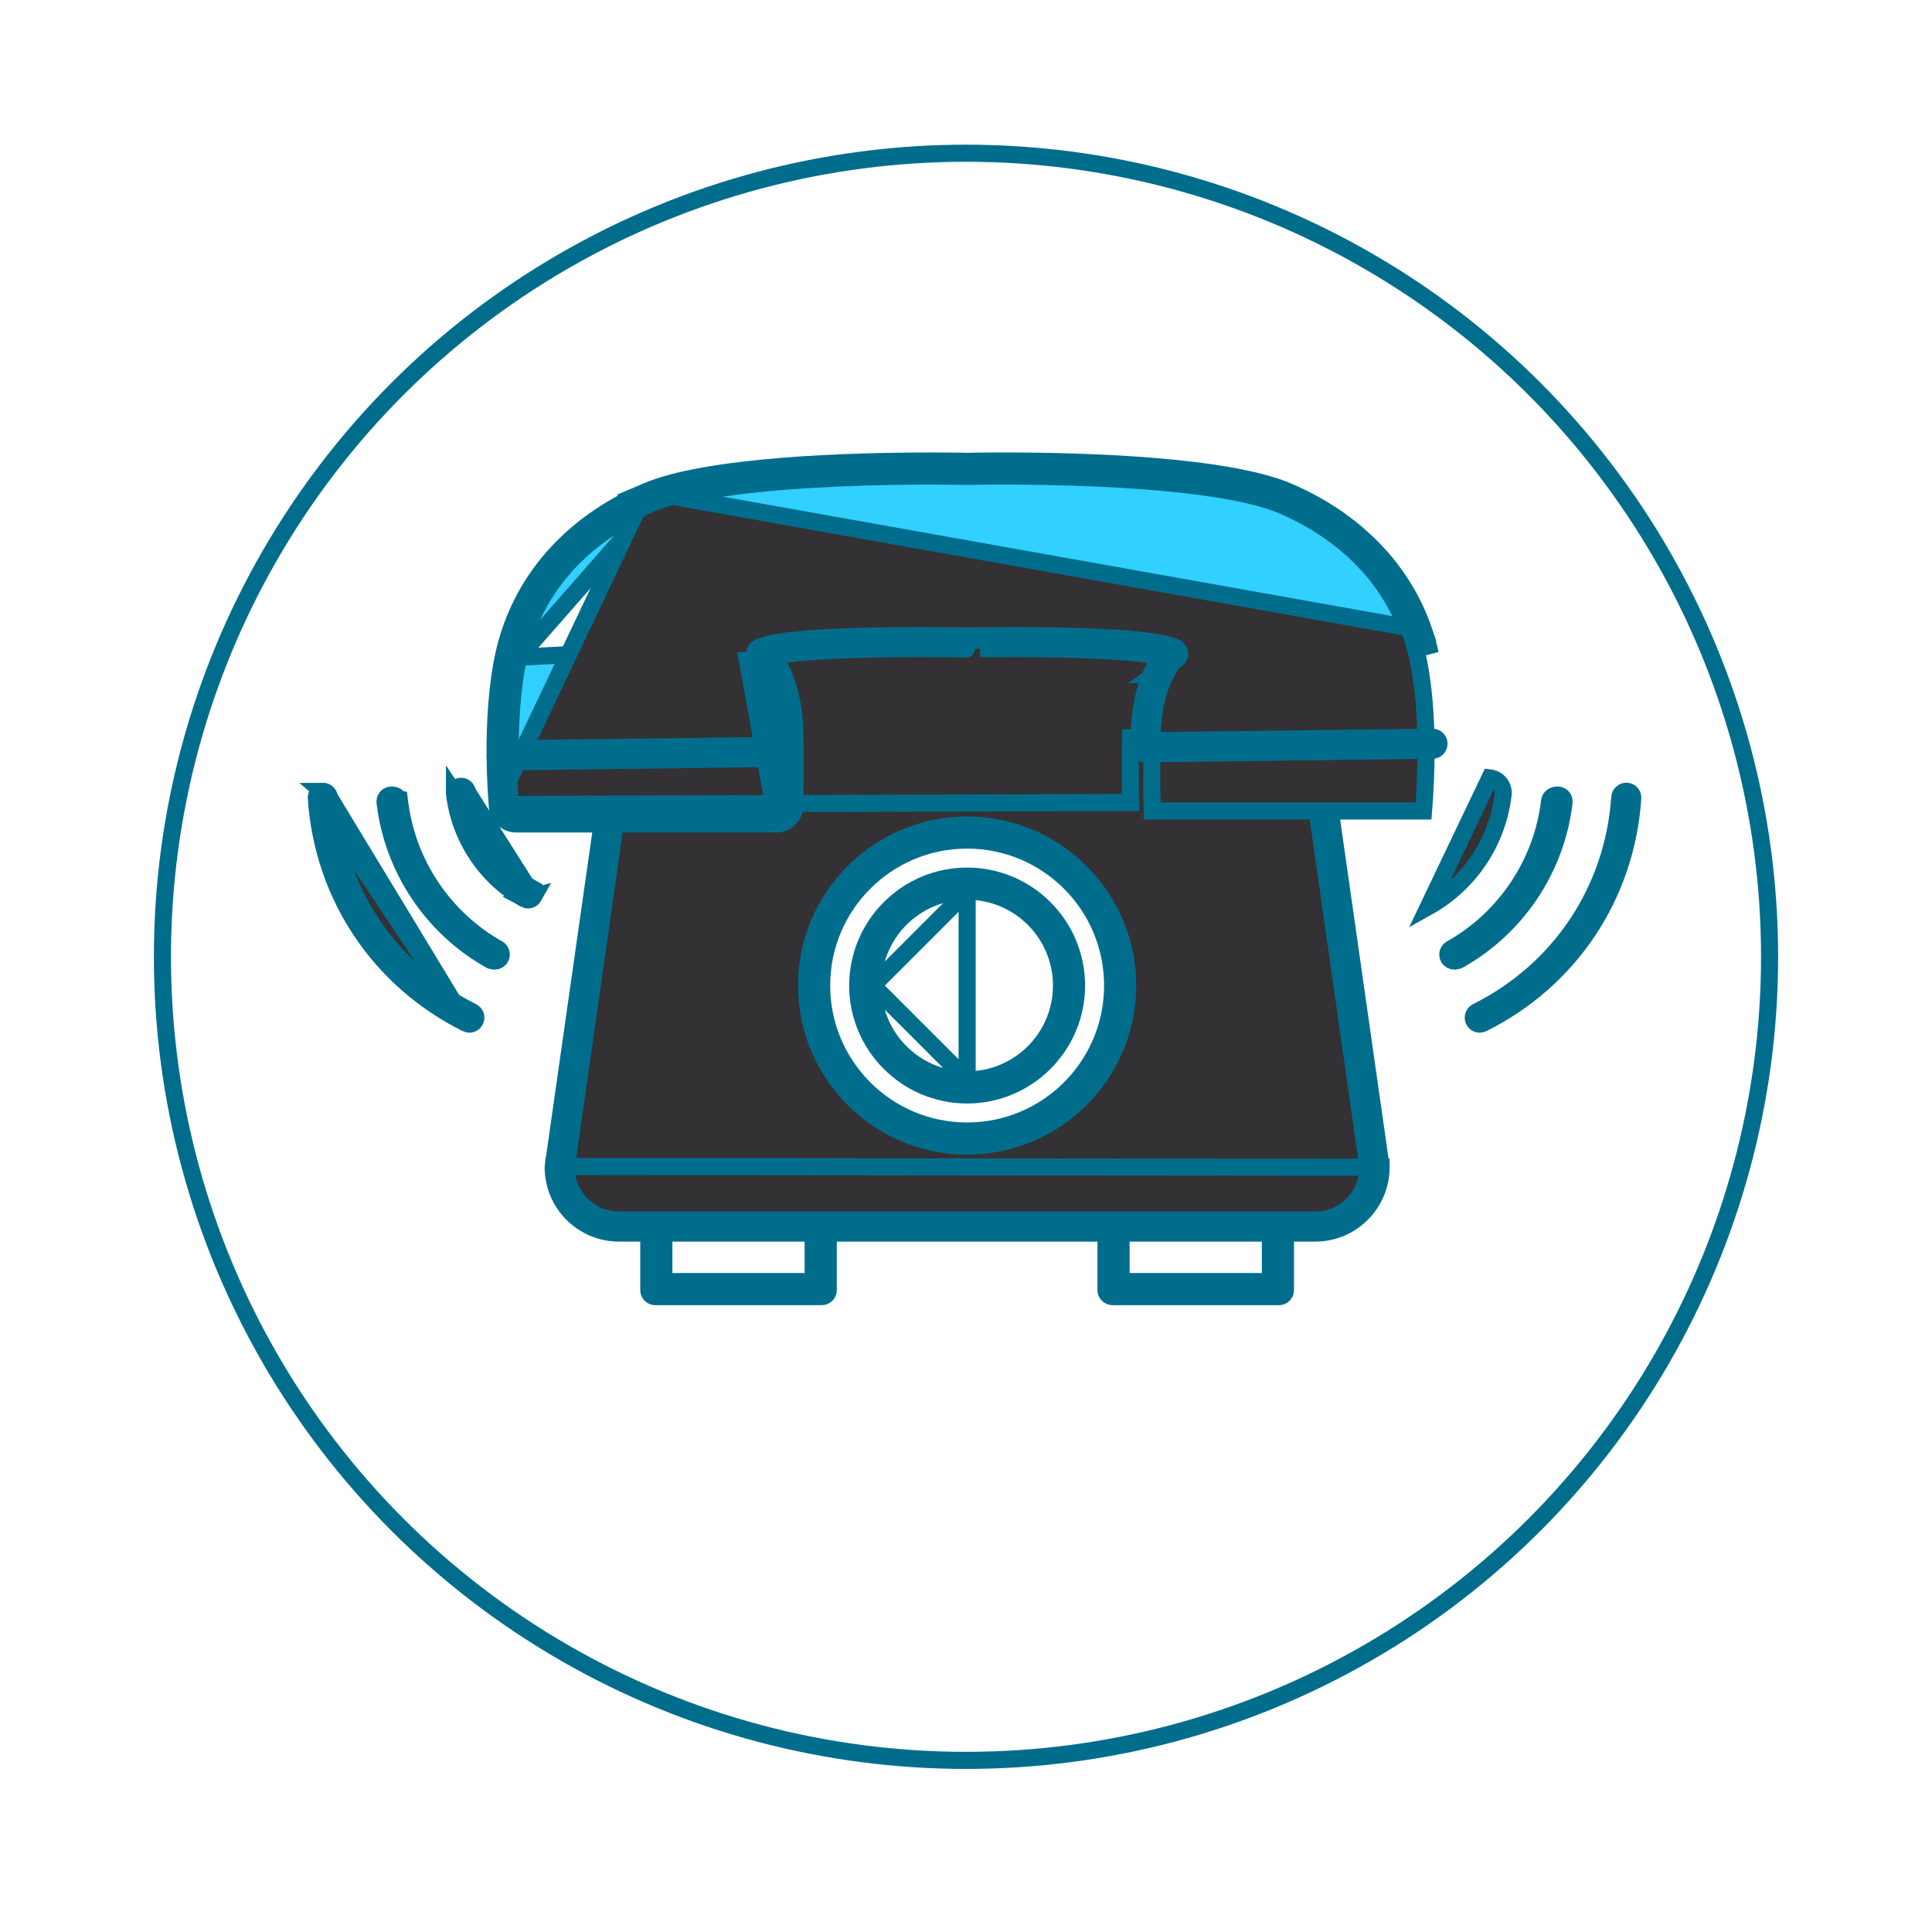 <svg width="113" height="112" viewBox="0 0 113 112" fill="none" xmlns="http://www.w3.org/2000/svg">
<g filter="url(#filter0_d_2068_42950)">
<circle cx="56.5" cy="51.962" r="47.5" fill="white"/>
<circle cx="56.5" cy="51.962" r="47" stroke="#006D8D"/>
</g>
<path d="M38.828 74.957V71.279H47.562V74.957H38.828Z" fill="white" stroke="#006D8D"/>
<path d="M38.709 74.576V75.076H39.209H47.181H47.681V74.576V71.659V71.159H47.181H39.209H38.709V71.659V74.576ZM48.062 75.838H38.328C38.117 75.838 37.947 75.668 37.947 75.457V70.779C37.947 70.568 38.117 70.398 38.328 70.398H48.062C48.273 70.398 48.443 70.568 48.443 70.779V75.457C48.443 75.668 48.273 75.838 48.062 75.838Z" fill="#333133" stroke="#006D8D"/>
<path d="M65.57 74.957V71.279H74.303V74.957H65.57Z" fill="white" stroke="#006D8D"/>
<path d="M65.451 74.576V75.076H65.951H73.923H74.423V74.576V71.659V71.159H73.923H65.951H65.451V71.659V74.576ZM74.803 75.838H65.07C64.86 75.838 64.689 75.667 64.689 75.457V70.779C64.689 70.568 64.859 70.398 65.07 70.398H74.803C75.014 70.398 75.184 70.568 75.184 70.779V75.457C75.184 75.668 75.014 75.838 74.803 75.838Z" fill="#333133" stroke="#006D8D"/>
<path d="M76.064 41.41V41.446L76.07 41.481L79.895 68.308C79.876 69.93 78.556 71.24 76.93 71.24H36.202C34.575 71.24 33.255 69.93 33.236 68.308L37.063 41.481L37.068 41.446V41.41C37.068 39.772 38.396 38.443 40.034 38.443H49.657V41.845V42.345H50.157H62.974H63.474V41.845V38.443H73.097C74.736 38.443 76.064 39.772 76.064 41.41Z" fill="#006D8D" stroke="#006D8D"/>
<path d="M32.358 68.224L32.358 68.224C32.357 68.234 32.355 68.25 32.355 68.272C32.355 70.393 34.081 72.12 36.202 72.12H76.93C79.049 72.12 80.776 70.394 80.776 68.272L32.358 68.224ZM32.358 68.224L32.359 68.218M32.358 68.224L32.359 68.218M32.359 68.218L36.183 41.413L36.187 41.382M32.359 68.218L36.187 41.382M36.187 41.382L36.188 41.35M36.187 41.382L36.188 41.35M36.188 41.35C36.219 39.256 37.933 37.562 40.034 37.562H50.156C50.367 37.562 50.537 37.732 50.537 37.942V40.964V41.464M36.188 41.35L50.537 41.464M50.537 41.464H51.037M50.537 41.464H51.037M51.037 41.464H62.093H62.593M51.037 41.464H62.593M62.593 41.464V40.964M62.593 41.464V40.964M62.593 40.964V37.942C62.593 37.732 62.764 37.562 62.974 37.562H73.097C75.199 37.562 76.913 39.256 76.944 41.35L76.945 41.382M62.593 40.964L76.945 41.382M76.945 41.382L76.949 41.413M76.945 41.382L76.949 41.413M76.949 41.413L80.773 68.214M76.949 41.413L80.773 68.214M80.773 68.214C80.773 68.215 80.773 68.215 80.773 68.216M80.773 68.214L80.773 68.216M80.773 68.216C80.775 68.232 80.776 68.251 80.776 68.272L80.773 68.216ZM33.123 68.26L33.117 68.3L33.118 68.341C33.154 70.012 34.524 71.359 36.202 71.359H76.93C78.609 71.359 79.976 70.011 80.013 68.341L80.014 68.3L80.008 68.26L76.187 41.464L76.187 41.464L76.186 41.458C76.184 41.447 76.183 41.432 76.183 41.409C76.183 39.707 74.8 38.323 73.097 38.323H63.856H63.356V38.823V41.845C63.356 42.055 63.186 42.226 62.974 42.226H50.157C49.946 42.226 49.776 42.056 49.776 41.845V38.823V38.323H49.276H40.034C38.331 38.323 36.948 39.707 36.948 41.409C36.948 41.425 36.947 41.444 36.944 41.466C36.944 41.467 36.944 41.467 36.944 41.468L33.123 68.26Z" fill="#333133" stroke="#006D8D"/>
<path d="M67.507 43.172L67.507 43.172C67.472 45.821 67.497 46.612 67.505 46.855C67.506 46.894 67.507 46.919 67.507 46.935V46.935V46.935V46.935V46.935V46.935V46.935V46.935V46.935V46.936V46.936V46.936V46.936V46.936V46.936V46.936V46.936V46.936V46.936V46.936V46.936V46.936V46.936V46.936V46.936V46.936V46.937V46.937V46.937V46.937V46.937V46.937V46.937V46.937V46.937V46.937V46.937V46.937V46.938V46.938V46.938V46.938V46.938V46.938V46.938V46.938V46.938V46.938V46.938V46.939V46.939V46.939V46.939V46.939V46.939V46.939V46.94V46.94V46.94V46.94V46.94V46.94V46.94V46.94V46.941V46.941V46.941V46.941V46.941V46.941V46.941V46.942V46.942V46.942V46.942V46.942V46.942V46.943V46.943V46.943V46.943V46.943V46.943V46.944V46.944V46.944V46.944V46.944V46.944V46.945V46.945V46.945V46.945V46.945V46.946V46.946V46.946V46.946V46.946V46.947V46.947V46.947V46.947V46.947V46.948V46.948V46.948V46.948V46.948V46.949V46.949V46.949V46.949V46.95V46.95V46.95V46.95V46.95V46.951V46.951V46.951V46.951V46.952V46.952V46.952V46.952V46.952V46.953V46.953V46.953V46.953V46.954V46.954V46.954V46.954V46.955V46.955V46.955V46.955V46.956V46.956V46.956V46.956V46.957V46.957V46.957V46.957V46.958V46.958V46.958V46.959V46.959V46.959V46.959V46.96V46.96V46.96V46.96V46.961V46.961V46.961V46.962V46.962V46.962V46.962V46.963V46.963V46.963V46.964V46.964V46.964V46.964V46.965V46.965V46.965V46.965V46.966V46.966V46.966V46.967V46.967V46.967V46.968V46.968V46.968V46.968V46.969V46.969V46.969V46.97V46.97V46.97V46.971V46.971V46.971V46.972V46.972V46.972V46.973V46.973V46.973V46.974V46.974V46.974V46.974V46.975V46.975V46.975V46.976V46.976V46.976V46.977V46.977V46.977V46.978V46.978V46.978V46.979V46.979V46.979V46.98V46.98V46.98V46.981V46.981V46.981V46.982V46.982V46.982V46.983V46.983V46.983V46.984V46.984V46.984V46.985V46.985V46.986V46.986V46.986V46.987V46.987V46.987V46.988V46.988V46.988V46.989V46.989V46.989V46.99V46.99V46.99V46.991V46.991V46.992V46.992V46.992V46.993V46.993V46.993V46.994V46.994V46.994V46.995V46.995V46.995V46.996V46.996V46.997V46.997V46.997V46.998V46.998V46.998V46.999V46.999V47V47V47V47.001V47.001V47.001V47.002V47.002V47.002V47.003V47.003V47.004V47.004V47.004V47.005V47.005V47.005V47.006V47.006V47.007V47.007V47.007V47.008V47.008V47.008V47.009V47.009V47.01V47.01V47.01V47.011V47.011V47.012V47.012V47.012V47.013V47.013V47.014V47.014V47.014V47.015V47.015V47.015V47.016V47.016V47.017V47.017V47.017V47.018V47.018V47.018V47.019V47.019V47.02V47.02V47.02V47.021V47.021V47.022V47.022V47.022V47.023V47.023V47.023V47.024V47.024V47.025V47.025V47.025V47.026V47.026V47.026V47.027V47.027V47.028V47.028V47.028V47.029V47.029V47.03V47.03V47.03V47.031V47.031V47.032V47.032V47.032V47.033V47.033V47.033V47.034V47.034V47.035V47.035V47.035V47.036V47.036V47.036V47.037V47.037V47.038V47.038V47.038V47.039V47.039V47.039V47.04V47.04V47.041V47.041V47.041V47.042V47.042V47.043V47.043V47.043V47.044V47.044V47.044V47.045V47.045V47.046V47.046V47.046V47.047V47.047V47.047V47.048V47.048V47.049V47.049V47.049V47.05V47.05V47.05V47.051V47.051V47.052V47.052V47.052V47.053V47.053V47.053V47.054V47.054V47.054V47.055V47.055V47.056V47.056V47.056V47.057V47.057V47.057V47.058V47.058V47.059V47.059V47.059V47.06V47.06V47.06V47.061V47.061V47.061V47.062V47.062V47.062V47.063V47.063V47.063V47.064V47.064V47.065V47.065V47.065V47.066V47.066V47.066V47.067V47.067V47.067V47.068V47.068V47.068V47.069V47.069V47.069V47.07V47.07V47.071V47.071V47.071V47.072V47.072V47.072V47.072V47.073V47.073V47.074V47.074V47.074V47.075V47.075V47.075V47.075V47.076V47.076V47.077V47.077V47.077V47.078V47.078V47.078V47.078V47.079V47.079V47.079V47.08V47.08V47.08V47.081V47.081V47.081V47.082V47.082V47.082V47.083C67.507 47.215 67.609 47.312 67.729 47.312H82.94C83.058 47.312 83.163 47.214 83.163 47.083V47.059L83.165 47.036L83.165 47.036L83.165 47.036L83.165 47.034L83.166 47.024L83.169 46.983C83.172 46.947 83.177 46.894 83.182 46.823C83.193 46.683 83.207 46.477 83.222 46.218C83.252 45.7 83.283 44.969 83.288 44.122C83.297 42.42 83.201 40.277 82.791 38.443C82.692 37.997 82.572 37.567 82.43 37.154C81.173 33.477 78.313 30.985 75.006 29.562C73.865 29.073 72.153 28.712 70.188 28.453C68.234 28.195 66.07 28.043 64.049 27.955C62.03 27.867 60.159 27.844 58.794 27.843C58.111 27.842 57.555 27.847 57.17 27.852C56.977 27.855 56.827 27.857 56.726 27.859L56.611 27.861L56.581 27.862L56.574 27.862L56.573 27.862L56.572 27.862L56.56 27.362M67.507 43.172L38.124 29.562C39.264 29.073 40.975 28.712 42.939 28.453C44.892 28.196 47.055 28.044 49.074 27.956C51.093 27.868 52.962 27.845 54.328 27.843C55.01 27.843 55.566 27.847 55.951 27.852C56.143 27.855 56.293 27.857 56.395 27.859L56.51 27.861L56.539 27.862L56.546 27.862L56.548 27.862L56.548 27.862L56.56 27.362M67.507 43.172C67.531 41.331 67.919 40.178 68.275 39.502C68.454 39.163 68.627 38.939 68.747 38.805C68.808 38.738 68.855 38.693 68.884 38.667C68.899 38.654 68.909 38.646 68.914 38.642L68.92 38.638L68.921 38.637L68.923 38.635L68.932 38.628L68.932 38.628C68.934 38.627 68.943 38.62 68.953 38.61C68.96 38.604 68.981 38.583 68.995 38.568C69.035 38.517 69.092 38.092 68.855 37.804L68.858 37.798C68.581 37.647 68.171 37.545 67.728 37.466C67.267 37.385 66.711 37.32 66.101 37.268C64.879 37.164 63.41 37.108 61.999 37.08C60.587 37.052 59.226 37.051 58.218 37.057C57.714 37.06 57.298 37.065 57.008 37.069C56.864 37.071 56.75 37.073 56.672 37.074L56.584 37.075L56.563 37.076M67.507 43.172L56.563 37.076M56.56 27.362L56.572 27.862L56.56 27.863L56.548 27.862L56.56 27.362ZM56.563 37.076L56.543 37.075L56.454 37.074C56.377 37.073 56.263 37.071 56.118 37.069C55.828 37.065 55.412 37.06 54.908 37.057C53.901 37.051 52.54 37.052 51.127 37.08C49.716 37.108 48.246 37.164 47.024 37.268C46.414 37.32 45.857 37.385 45.397 37.466C44.953 37.544 44.543 37.646 44.265 37.797L43.52 38.199L44.226 38.653C44.226 38.653 44.227 38.654 44.227 38.654C44.23 38.656 44.239 38.663 44.253 38.675C44.281 38.697 44.327 38.738 44.387 38.8C44.505 38.925 44.677 39.138 44.855 39.469C45.211 40.13 45.601 41.281 45.622 43.17C45.639 44.706 45.632 45.643 45.62 46.194C45.614 46.469 45.607 46.648 45.602 46.755C45.599 46.809 45.597 46.845 45.596 46.866L45.594 46.888L45.594 46.889L45.594 46.89L45.594 46.89L45.594 46.89L45.594 46.891L45.594 46.891L45.586 46.978L45.608 47.063C45.61 47.068 45.611 47.072 45.612 47.077C45.613 47.082 45.615 47.086 45.616 47.091L45.621 47.109C45.609 47.227 45.512 47.312 45.401 47.311H45.399H30.187C30.069 47.311 29.965 47.212 29.965 47.084V47.061L29.963 47.038L29.963 47.038L29.963 47.038L29.962 47.035L29.962 47.026L29.958 46.985C29.955 46.949 29.951 46.895 29.945 46.825C29.935 46.684 29.92 46.479 29.905 46.219C29.876 45.701 29.845 44.969 29.84 44.121C29.831 42.419 29.927 40.275 30.335 38.441L56.563 37.076ZM30.335 38.441C31.315 34.046 34.445 31.143 38.124 29.562L30.335 38.441Z" fill="#31D0FF" stroke="#006D8D"/>
<path d="M29.086 47.055V47.086C29.086 47.697 29.582 48.193 30.189 48.193H45.397H45.397H45.397H45.397H45.397H45.397H45.397H45.397H45.397H45.397H45.397H45.397H45.398H45.398H45.398H45.398H45.398H45.398H45.398H45.398H45.398H45.398H45.398H45.398H45.398H45.398H45.398H45.398H45.398H45.398H45.398H45.398H45.398H45.398H45.398H45.398H45.398H45.398H45.398H45.398H45.398H45.398H45.398H45.398H45.398H45.398H45.398H45.398H45.398H45.398H45.398H45.398H45.398H45.398H45.398H45.398H45.398H45.398H45.398H45.398H45.398H45.398H45.398H45.399H45.399H45.399H45.399H45.399H45.399H45.399H45.399H45.399H45.399H45.399H45.399H45.399H45.399H45.399H45.399H45.399H45.399H45.399H45.399H45.399H45.399H45.399H45.399H45.399H45.399H45.399H45.399H45.399H45.399H45.399H45.399H45.399H45.399H45.399H45.399H45.399H45.399H45.399H45.399H45.399H45.399H45.399H45.399H45.399H45.399H45.399H45.399H45.399H45.399H45.399H45.4H45.4H45.4H45.4H45.4H45.4H45.4H45.4H45.4H45.4H45.4H45.4H45.4H45.4H45.4H45.4H45.4H45.4H45.4H45.4H45.4H45.4H45.4H45.4H45.4H45.4H45.4H45.4H45.4H45.4H45.4H45.4H45.4H45.4H45.4H45.4H45.4H45.4H45.4H45.4H45.4H45.4H45.4H45.4H45.4H45.4H45.4H45.4H45.4H45.4H45.4H45.4H45.4H45.4H45.4H45.4H45.4H45.4H45.401H45.401H45.401H45.401H45.401H45.401H45.401H45.401H45.401H45.401H45.401H45.401H45.401H45.401H45.401H45.401H45.401H45.401H45.401H45.401H45.401H45.401H45.401H45.401H45.401H45.401H45.401H45.401H45.401H45.401H45.401H45.401H45.401H45.401H45.401H45.401H45.401H45.401H45.401H45.401H45.401H45.401H45.401H45.401H45.401H45.401H45.401H45.401H45.401H45.401H45.401H45.401H45.401H45.401H45.401H45.401H45.401H45.401H45.401H45.402H45.402H45.402H45.402H45.402H45.402H45.402H45.402H45.402H45.402H45.402H45.402H45.402H45.402H45.402H45.402H45.402H45.402H45.402H45.402H45.402H45.402H45.402H45.402H45.402H45.402H45.402H45.402H45.402H45.402H45.402H45.402H45.402H45.402H45.402H45.402H45.402H45.402H45.402H45.402H45.402H45.402H45.402H45.402H45.402H45.402H45.402H45.402H45.403H45.403H45.403H45.403H45.403H45.403H45.403H45.403H45.403H45.403H45.403H45.403H45.403H45.403H45.403H45.403H45.403H45.403H45.403H45.403H45.403H45.403H45.403H45.403H45.403H45.403H45.403H45.403H45.403H45.403H45.403H45.403H45.403H45.403H45.403H45.403H45.403H45.403H45.403H45.403H45.403H45.403H45.403H45.403H45.403H45.403H45.403H45.403H45.403H45.403H45.403H45.403H45.403H45.403H45.403H45.403H45.404H45.404H45.404H45.404H45.404H45.404H45.404H45.404H45.404H45.404H45.404H45.404H45.404H45.404H45.404H45.404H45.404H45.404H45.404H45.404H45.404H45.404H45.404H45.404H45.404H45.404H45.404H45.404H45.404H45.404H45.404H45.404H45.404H45.404H45.404H45.404H45.404H45.404H45.404H45.404H45.404H45.404H45.404H45.404H45.404H45.404H45.404H45.404H45.404H45.404H45.404H45.404H45.404H45.404H45.404H45.404H45.404H45.404H45.404C46.009 48.193 46.505 47.699 46.504 47.085V47.085C46.504 47.036 46.498 46.992 46.491 46.955L46.478 46.893L46.482 46.829C46.499 46.496 46.531 45.532 46.504 43.16C46.48 41.086 46.036 39.784 45.604 39.001L45.251 38.361L45.975 38.264C47.343 38.081 49.88 37.934 53.911 37.934C54.68 37.934 55.34 37.94 55.813 37.945C56.049 37.948 56.239 37.951 56.372 37.953L56.527 37.956C56.568 37.956 56.583 37.956 56.582 37.956C56.581 37.956 56.842 37.951 57.319 37.945C57.787 37.94 58.447 37.934 59.215 37.934C63.267 37.934 65.808 38.083 67.17 38.268L67.892 38.366L67.54 39.004C67.106 39.794 66.652 41.103 66.626 43.16C66.626 43.16 66.626 43.16 66.626 43.16L66.126 43.154C66.103 44.947 66.102 46.207 66.126 46.935L29.086 47.055ZM29.086 47.055L29.082 47.024C29.082 47.025 29.082 47.024 29.082 47.022C29.081 47.015 29.079 46.996 29.076 46.963C29.073 46.921 29.068 46.861 29.062 46.785C29.05 46.633 29.035 46.418 29.02 46.151C28.99 45.615 28.961 44.873 28.958 44.015C28.953 42.293 29.057 40.131 29.476 38.251C30.418 34.036 33.346 30.659 37.778 28.754M29.086 47.055L37.778 28.754M37.778 28.754C39.552 27.993 42.521 27.539 45.691 27.28C48.84 27.023 52.119 26.964 54.468 26.964C55.684 26.964 56.471 26.98 56.565 26.982L56.572 26.982L56.583 26.982L56.594 26.982L56.594 26.982L56.595 26.982L56.596 26.982L56.603 26.982L56.63 26.981L56.738 26.979C56.833 26.977 56.974 26.974 57.154 26.972C57.514 26.967 58.033 26.962 58.669 26.962C61.018 26.962 64.295 27.022 67.444 27.279C70.613 27.538 73.582 27.992 75.356 28.753C79.257 30.43 82.052 33.319 83.266 36.868L37.778 28.754ZM45.714 46.892C45.723 46.777 45.773 45.972 45.742 43.17L45.742 43.17C45.722 41.468 45.404 40.344 45.065 39.627C44.895 39.27 44.722 39.016 44.583 38.846C44.513 38.761 44.452 38.697 44.405 38.651C44.381 38.628 44.361 38.61 44.344 38.596C44.336 38.589 44.329 38.583 44.323 38.578C44.318 38.574 44.311 38.568 44.315 38.571L44.308 38.566L44.3 38.56C44.189 38.477 44.127 38.339 44.135 38.218C44.146 38.068 44.225 37.955 44.321 37.903L44.322 37.903C44.326 37.901 44.33 37.898 44.334 37.896C44.587 37.758 45.656 37.174 53.91 37.174C54.675 37.174 55.331 37.179 55.802 37.185C56.037 37.188 56.225 37.19 56.356 37.193L56.51 37.195L56.552 37.196L56.564 37.196L56.567 37.196L56.569 37.196L56.569 37.196L56.58 37.197L56.591 37.196H56.591L56.591 37.196L56.591 37.196L56.594 37.196L56.603 37.196L56.64 37.195L56.785 37.193C56.911 37.191 57.096 37.188 57.329 37.185C57.794 37.18 58.451 37.174 59.215 37.174C67.469 37.174 68.537 37.759 68.79 37.897C68.794 37.9 68.798 37.902 68.802 37.904L68.802 37.904C68.917 37.966 68.992 38.084 69.001 38.216C69.008 38.347 68.947 38.473 68.84 38.548L67.555 39.457H68.165C68.133 39.517 68.102 39.58 68.071 39.646C67.732 40.37 67.407 41.496 67.385 43.17C67.362 44.937 67.361 46.18 67.382 46.857L67.385 46.949L67.388 46.955V47.432H67.888H82.795H83.259L83.294 46.969C83.358 46.114 83.657 41.761 82.91 38.416C82.811 37.972 82.687 37.534 82.544 37.115L82.544 37.114C81.068 32.797 77.631 30.561 75.054 29.454L75.053 29.453C73.19 28.654 69.983 28.229 66.848 27.998C63.688 27.765 60.516 27.724 58.668 27.724C58.025 27.724 57.503 27.729 57.14 27.734C56.774 27.739 56.59 27.743 56.582 27.744C56.581 27.744 56.578 27.744 56.572 27.743L56.539 27.743L56.419 27.741C56.317 27.739 56.173 27.736 55.99 27.734C55.624 27.729 55.105 27.724 54.467 27.724C52.618 27.724 49.444 27.765 46.284 27.998C43.148 28.229 39.941 28.654 38.077 29.453L38.077 29.454C33.923 31.239 31.111 34.416 30.218 38.416L30.218 38.416C29.452 41.856 29.787 46.355 29.837 46.972L29.875 47.432H30.335H45.214H45.728L45.714 46.917C45.714 46.909 45.714 46.902 45.714 46.892ZM45.714 46.892C45.714 46.897 45.713 46.901 45.713 46.904L45.215 46.856M45.714 46.892C45.714 46.891 45.714 46.89 45.714 46.889L45.215 46.856M45.215 46.856C45.215 46.866 45.214 46.877 45.214 46.888L43.636 38.183C43.616 38.483 43.761 38.782 44.002 38.962L44.003 38.962C44.028 38.982 45.205 39.912 45.242 43.176C45.275 46.112 45.218 46.831 45.215 46.856ZM83.267 36.869C83.418 37.315 83.548 37.779 83.654 38.25L83.267 36.869Z" fill="#333133" stroke="#006D8D"/>
<path d="M28.961 44.187L28.961 44.186C28.958 43.975 29.127 43.803 29.336 43.8L29.337 43.8L46.114 43.591H46.114H46.114H46.114H46.114H46.114H46.114H46.114H46.114H46.114H46.114H46.114H46.114H46.114H46.114H46.114H46.114H46.114H46.114H46.114H46.114H46.114H46.114H46.114H46.114H46.114H46.114H46.114H46.114H46.114H46.114H46.114H46.114H46.115H46.115H46.115H46.115H46.115H46.115H46.115H46.115H46.115H46.115H46.115H46.115H46.115H46.115H46.115H46.115H46.115H46.115H46.115H46.115H46.115H46.115H46.115H46.115H46.115H46.115H46.115H46.115H46.115H46.115H46.115H46.115H46.115H46.115H46.115H46.115H46.115H46.115H46.115H46.115H46.115H46.115H46.115H46.116H46.116H46.116H46.116H46.116H46.116H46.116H46.116H46.116H46.116H46.116H46.116H46.116H46.116H46.116H46.116H46.116H46.116H46.116H46.116H46.116H46.116H46.116H46.116H46.116H46.116H46.116H46.116H46.116H46.116H46.116H46.116H46.116H46.116H46.116H46.116H46.116H46.116H46.116H46.117H46.117H46.117H46.117H46.117H46.117H46.117H46.117H46.117H46.117H46.117H46.117H46.117H46.117H46.117H46.117H46.117H46.117H46.117H46.117H46.117H46.117H46.117H46.117H46.117H46.117H46.117H46.117H46.117H46.117H46.117H46.117H46.117H46.117H46.117H46.117H46.117H46.117H46.117H46.117H46.117H46.117H46.117H46.117H46.117H46.117H46.117H46.117H46.118H46.118H46.118H46.118H46.118H46.118H46.118H46.118H46.118H46.118H46.118H46.118H46.118H46.118H46.118H46.118H46.118H46.118H46.118H46.118H46.118H46.118H46.118H46.118H46.118H46.118H46.118H46.118H46.118H46.118H46.118H46.118H46.118H46.118H46.118H46.118H46.118H46.118H46.118H46.118H46.118H46.118H46.118H46.118H46.119H46.119H46.119H46.119H46.119H46.119H46.119H46.119H46.119H46.119H46.119H46.119H46.119H46.119H46.119H46.119H46.119H46.119H46.119H46.119H46.119H46.119H46.119H46.119H46.119H46.119H46.119H46.119H46.119H46.119H46.119H46.119H46.119H46.119H46.119H46.119H46.119H46.119H46.119H46.119H46.119H46.12H46.12H46.12H46.12H46.12H46.12H46.12H46.12H46.12H46.12H46.12H46.12H46.12H46.12H46.12H46.12H46.12H46.12H46.12H46.12H46.12H46.12H46.12H46.12H46.12H46.12H46.12H46.12H46.12H46.12H46.12H46.12H46.12H46.12H46.12H46.12H46.12H46.12H46.12H46.12H46.12H46.12H46.12H46.12H46.12H46.12H46.12H46.12H46.12H46.12H46.121H46.121H46.121H46.121H46.121H46.121H46.121H46.121H46.121H46.121H46.121H46.121H46.121H46.121H46.121H46.121H46.121H46.121H46.121H46.121H46.121H46.121H46.121H46.121H46.121H46.121H46.121H46.121H46.121H46.121H46.121H46.121H46.121H46.121H46.121H46.121H46.121H46.121H46.121H46.121H46.121H46.121H46.121H46.121H46.121H46.121H46.121H46.122H46.122H46.122H46.122H46.122H46.122H46.122H46.122H46.122H46.122H46.122H46.122H46.122H46.122H46.122H46.122H46.122H46.122H46.122H46.122H46.122H46.122H46.122H46.122H46.122H46.122H46.122H46.122H46.122H46.122H46.122H46.122H46.122H46.122H46.122H46.122H46.122H46.122H46.122H46.122H46.122H46.122H46.122H46.122H46.123H46.123H46.123H46.123H46.123H46.123H46.123H46.123H46.123H46.123H46.123H46.123H46.123H46.123H46.123H46.123H46.123H46.123H46.123H46.123H46.123H46.123H46.123H46.123H46.123H46.123H46.123H46.123H46.123H46.123H46.123H46.123H46.123H46.123H46.123H46.123H46.123H46.123H46.123H46.123H46.123H46.123H46.123H46.123H46.123H46.123H46.123H46.123H46.123H46.123H46.123H46.123H46.123H46.123H46.123H46.123H46.124H46.124H46.124H46.124H46.124H46.124H46.124H46.124H46.124H46.124H46.124H46.124H46.124H46.124H46.124H46.124H46.124H46.124H46.124H46.124H46.124H46.124H46.124H46.124H46.124H46.124H46.124H46.124H46.124H46.124H46.124H46.124H46.124H46.124H46.124C46.333 43.591 46.502 43.757 46.505 43.966C46.507 44.177 46.339 44.349 46.129 44.352C46.129 44.352 46.129 44.352 46.129 44.352L29.352 44.562H29.352H29.352H29.352H29.352H29.352H29.352H29.352H29.352H29.352H29.352H29.352H29.352H29.352H29.352H29.352H29.352H29.352H29.352H29.352H29.352H29.352H29.352H29.352H29.352H29.352H29.352H29.352H29.351H29.351H29.351H29.351H29.351H29.351H29.351H29.351H29.351H29.351H29.351H29.351H29.351H29.351H29.351H29.351H29.351H29.351H29.351H29.351H29.351H29.351H29.351H29.351H29.351H29.351H29.351H29.351H29.351H29.351H29.351H29.351H29.351H29.351H29.351H29.351H29.351H29.351H29.35H29.35H29.35H29.35H29.35H29.35H29.35H29.35H29.35H29.35H29.35H29.35H29.35H29.35H29.35H29.35H29.35H29.35H29.35H29.35H29.35H29.35H29.35H29.35H29.35H29.35H29.35H29.35H29.35H29.35H29.35H29.35H29.35H29.35H29.349H29.349H29.349H29.349H29.349H29.349H29.349H29.349H29.349H29.349H29.349H29.349H29.349H29.349H29.349H29.349H29.349H29.349H29.349H29.349H29.349H29.349H29.349H29.349H29.349H29.349H29.349H29.349H29.349H29.349H29.349H29.349H29.349H29.349H29.349H29.349H29.349H29.349H29.349H29.349H29.349H29.349H29.349H29.349H29.348H29.348H29.348H29.348H29.348H29.348H29.348H29.348H29.348H29.348H29.348H29.348H29.348H29.348H29.348H29.348H29.348H29.348H29.348H29.348H29.348H29.348H29.348H29.348H29.348H29.348H29.348H29.348H29.348H29.348H29.348H29.348H29.348H29.348H29.348H29.348H29.348H29.348H29.348H29.348H29.348H29.348H29.347H29.347H29.347H29.347H29.347H29.347H29.347H29.347H29.347H29.347H29.347H29.347H29.347H29.347H29.347H29.347H29.347H29.347H29.347H29.347H29.347H29.347H29.347H29.347H29.347H29.347H29.347H29.347H29.347H29.347H29.347H29.347H29.347H29.347H29.347H29.347H29.347H29.347H29.347H29.346H29.346H29.346H29.346H29.346H29.346H29.346H29.346H29.346H29.346H29.346H29.346H29.346H29.346H29.346H29.346H29.346H29.346H29.346H29.346H29.346H29.346H29.346H29.346H29.346H29.346H29.346H29.346H29.346H29.346H29.346H29.346H29.346H29.346H29.346H29.346H29.346H29.346H29.346H29.346H29.346H29.346H29.346H29.346H29.346H29.346H29.346H29.346H29.346H29.346H29.346H29.345H29.345H29.345H29.345H29.345H29.345H29.345H29.345H29.345H29.345H29.345H29.345H29.345H29.345H29.345H29.345H29.345H29.345H29.345H29.345H29.345H29.345H29.345H29.345H29.345H29.345H29.345H29.345H29.345H29.345H29.345H29.345H29.345H29.345H29.345H29.345H29.345H29.345H29.345H29.345H29.345H29.345H29.345H29.345H29.345H29.345H29.345H29.345H29.345H29.345H29.344H29.344H29.344H29.344H29.344H29.344H29.344H29.344H29.344H29.344H29.344H29.344H29.344H29.344H29.344H29.344H29.344H29.344H29.344H29.344H29.344H29.344H29.344H29.344H29.344H29.344H29.344H29.344H29.344H29.344H29.344H29.344H29.344H29.344H29.344H29.344H29.344H29.344H29.344H29.344H29.344H29.344H29.344H29.344H29.344H29.344H29.344H29.344H29.343H29.343H29.343H29.343H29.343H29.343H29.343H29.343H29.343H29.343H29.343H29.343H29.343H29.343H29.343H29.343H29.343H29.343H29.343H29.343H29.343H29.343H29.343H29.343H29.343H29.343H29.343H29.343H29.343H29.343H29.343H29.343H29.343H29.343H29.343H29.343H29.343H29.343H29.343H29.343H29.343H29.343H29.343H29.343H29.343H29.343H29.343H29.343H29.343H29.343H29.343H29.343H29.343H29.343H29.343H29.343H29.343H29.343H29.343H29.343H29.343H29.343H29.343H29.343H29.343H29.342H29.342H29.342H29.342H29.342H29.342H29.342H29.342H29.342H29.342H29.342H29.342H29.342H29.342H29.342H29.342H29.342H29.342H29.342H29.342H29.342H29.342H29.342H29.342H29.342H29.342H29.342H29.342H29.342H29.342H29.342H29.342H29.342H29.342H29.342H29.342H29.342H29.342H29.342H29.342H29.342H29.342H29.342H29.342H29.342H29.342C29.133 44.562 28.963 44.395 28.961 44.187Z" fill="#333133" stroke="#006D8D"/>
<path d="M67.012 44.09C66.803 44.09 66.634 43.923 66.631 43.714L66.631 43.714C66.628 43.504 66.796 43.332 67.007 43.329C67.007 43.329 67.007 43.329 67.007 43.329L83.774 43.118H83.774H83.774H83.774H83.774H83.774H83.774H83.774H83.774H83.774H83.774H83.774H83.774H83.774H83.774H83.774H83.774H83.775H83.775H83.775H83.775H83.775H83.775H83.775H83.775H83.775H83.775H83.775H83.775H83.775H83.775H83.775H83.775H83.775H83.775H83.775H83.775H83.775H83.775H83.775H83.775H83.775H83.775H83.775H83.775H83.775H83.775H83.775H83.775H83.775H83.775H83.775H83.775H83.775H83.775H83.775H83.775H83.775H83.775H83.775H83.775H83.775H83.775H83.775H83.775H83.775H83.775H83.775H83.775H83.775H83.775H83.776H83.776H83.776H83.776H83.776H83.776H83.776H83.776H83.776H83.776H83.776H83.776H83.776H83.776H83.776H83.776H83.776H83.776H83.776H83.776H83.776H83.776H83.776H83.776H83.776H83.776H83.776H83.776H83.776H83.776H83.776H83.776H83.776H83.776H83.776H83.776H83.776H83.776H83.776H83.776H83.776H83.776H83.776H83.776H83.776H83.776H83.776H83.776H83.777H83.777H83.777H83.777H83.777H83.777H83.777H83.777H83.777H83.777H83.777H83.777H83.777H83.777H83.777H83.777H83.777H83.777H83.777H83.777H83.777H83.777H83.777H83.777H83.777H83.777H83.777H83.777H83.777H83.777H83.777H83.777H83.777H83.777H83.777H83.777H83.777H83.777H83.777H83.777H83.777H83.777H83.778H83.778H83.778H83.778H83.778H83.778H83.778H83.778H83.778H83.778H83.778H83.778H83.778H83.778H83.778H83.778H83.778H83.778H83.778H83.778H83.778H83.778H83.778H83.778H83.778H83.778H83.778H83.778H83.778H83.778H83.778H83.778H83.778H83.778H83.778H83.778H83.778H83.778H83.778H83.778H83.778H83.778H83.778H83.778H83.778H83.778H83.778H83.778H83.778H83.778H83.779H83.779H83.779H83.779H83.779H83.779H83.779H83.779H83.779H83.779H83.779H83.779H83.779H83.779H83.779H83.779H83.779H83.779H83.779H83.779H83.779H83.779H83.779H83.779H83.779H83.779H83.779H83.779H83.779H83.779H83.779H83.779H83.779H83.779H83.779H83.779H83.779H83.779H83.779H83.779H83.779H83.779H83.779H83.779H83.779H83.78H83.78H83.78H83.78H83.78H83.78H83.78H83.78H83.78H83.78H83.78H83.78H83.78H83.78H83.78H83.78H83.78H83.78H83.78H83.78H83.78H83.78H83.78H83.78H83.78H83.78H83.78H83.78H83.78H83.78H83.78H83.78H83.78H83.78H83.78H83.78H83.78H83.78H83.78H83.781H83.781H83.781H83.781H83.781H83.781H83.781H83.781H83.781H83.781H83.781H83.781H83.781H83.781H83.781H83.781H83.781H83.781H83.781H83.781H83.781H83.781H83.781H83.781H83.781H83.781H83.781H83.781H83.781H83.781H83.781H83.781H83.781H83.781H83.781H83.781H83.781H83.781H83.781H83.781H83.781H83.781H83.781H83.781H83.781H83.781H83.781H83.781H83.782H83.782H83.782H83.782H83.782H83.782H83.782H83.782H83.782H83.782H83.782H83.782H83.782H83.782H83.782H83.782H83.782H83.782H83.782H83.782H83.782H83.782H83.782H83.782H83.782H83.782H83.782H83.782H83.782H83.782H83.782H83.782H83.782H83.782H83.782H83.782H83.782H83.782H83.782H83.782H83.782H83.782H83.782H83.783H83.783H83.783H83.783H83.783H83.783H83.783H83.783H83.783H83.783H83.783H83.783H83.783H83.783H83.783H83.783H83.783H83.783H83.783H83.783H83.783H83.783H83.783H83.783H83.783H83.783H83.783H83.783H83.783H83.783H83.783H83.783H83.783H83.783H83.783H83.783H83.783H83.783H83.784H83.784H83.784H83.784H83.784H83.784H83.784H83.784H83.784H83.784H83.784H83.784H83.784H83.784H83.784H83.784H83.784H83.784H83.784H83.784H83.784H83.784H83.784H83.784H83.784H83.784H83.784H83.784H83.784H83.784H83.784H83.784H83.784H83.784H83.784H83.784H83.784H83.784H83.784H83.784H83.784H83.784H83.784H83.784H83.784H83.784H83.784C83.993 43.118 84.163 43.285 84.166 43.494C84.168 43.705 84 43.877 83.79 43.88C83.79 43.88 83.79 43.88 83.79 43.88L67.022 44.09H67.022H67.022H67.022H67.022H67.022H67.022H67.022H67.022H67.022H67.022H67.022H67.022H67.022H67.022H67.022H67.022H67.022H67.022H67.022H67.022H67.022H67.022H67.022H67.022H67.022H67.022H67.022H67.022H67.022H67.022H67.022H67.021H67.021H67.021H67.021H67.021H67.021H67.021H67.021H67.021H67.021H67.021H67.021H67.021H67.021H67.021H67.021H67.021H67.021H67.021H67.021H67.021H67.021H67.021H67.021H67.021H67.021H67.021H67.021H67.021H67.021H67.021H67.021H67.021H67.021H67.021H67.021H67.021H67.021H67.021H67.021H67.021H67.021H67.02H67.02H67.02H67.02H67.02H67.02H67.02H67.02H67.02H67.02H67.02H67.02H67.02H67.02H67.02H67.02H67.02H67.02H67.02H67.02H67.02H67.02H67.02H67.02H67.02H67.02H67.02H67.02H67.02H67.02H67.02H67.02H67.02H67.02H67.02H67.02H67.02H67.02H67.02H67.02H67.02H67.02H67.02H67.02H67.02H67.019H67.019H67.019H67.019H67.019H67.019H67.019H67.019H67.019H67.019H67.019H67.019H67.019H67.019H67.019H67.019H67.019H67.019H67.019H67.019H67.019H67.019H67.019H67.019H67.019H67.019H67.019H67.019H67.019H67.019H67.019H67.019H67.019H67.019H67.019H67.019H67.019H67.019H67.019H67.019H67.019H67.019H67.019H67.019H67.019H67.019H67.019H67.018H67.018H67.018H67.018H67.018H67.018H67.018H67.018H67.018H67.018H67.018H67.018H67.018H67.018H67.018H67.018H67.018H67.018H67.018H67.018H67.018H67.018H67.018H67.018H67.018H67.018H67.018H67.018H67.018H67.018H67.018H67.018H67.018H67.018H67.018H67.018H67.018H67.018H67.018H67.017H67.017H67.017H67.017H67.017H67.017H67.017H67.017H67.017H67.017H67.017H67.017H67.017H67.017H67.017H67.017H67.017H67.017H67.017H67.017H67.017H67.017H67.017H67.017H67.017H67.017H67.017H67.017H67.017H67.017H67.017H67.017H67.017H67.017H67.017H67.017H67.017H67.017H67.017H67.017H67.017H67.017H67.016H67.016H67.016H67.016H67.016H67.016H67.016H67.016H67.016H67.016H67.016H67.016H67.016H67.016H67.016H67.016H67.016H67.016H67.016H67.016H67.016H67.016H67.016H67.016H67.016H67.016H67.016H67.016H67.016H67.016H67.016H67.016H67.016H67.016H67.016H67.016H67.016H67.016H67.016H67.016H67.016H67.016H67.016H67.016H67.016H67.016H67.016H67.016H67.015H67.015H67.015H67.015H67.015H67.015H67.015H67.015H67.015H67.015H67.015H67.015H67.015H67.015H67.015H67.015H67.015H67.015H67.015H67.015H67.015H67.015H67.015H67.015H67.015H67.015H67.015H67.015H67.015H67.015H67.015H67.015H67.015H67.015H67.015H67.015H67.015H67.015H67.015H67.014H67.014H67.014H67.014H67.014H67.014H67.014H67.014H67.014H67.014H67.014H67.014H67.014H67.014H67.014H67.014H67.014H67.014H67.014H67.014H67.014H67.014H67.014H67.014H67.014H67.014H67.014H67.014H67.014H67.014H67.014H67.014H67.014H67.014H67.014H67.014H67.014H67.014H67.014H67.014H67.014H67.014H67.014H67.014H67.014H67.014H67.013H67.013H67.013H67.013H67.013H67.013H67.013H67.013H67.013H67.013H67.013H67.013H67.013H67.013H67.013H67.013H67.013H67.013H67.013H67.013H67.013H67.013H67.013H67.013H67.013H67.013H67.013H67.013H67.013H67.013H67.013H67.013H67.013H67.013H67.013H67.013H67.013H67.013H67.013H67.013H67.013H67.013H67.013H67.013H67.013H67.013H67.013H67.013H67.013H67.013H67.013H67.013H67.013H67.012H67.012H67.012H67.012H67.012H67.012H67.012H67.012H67.012H67.012H67.012H67.012H67.012H67.012H67.012H67.012H67.012H67.012H67.012H67.012H67.012H67.012H67.012H67.012H67.012H67.012H67.012H67.012H67.012H67.012H67.012H67.012H67.012H67.012H67.012H67.012H67.012H67.012H67.012Z" fill="#333133" stroke="#006D8D"/>
<path d="M87.914 46.475C87.595 49.22 85.962 51.669 83.551 53.024L87.142 45.498C87.624 45.553 87.971 45.991 87.914 46.475Z" fill="#333133" stroke="#006D8D"/>
<path d="M84.964 55.482L84.964 55.482C88.147 53.69 90.299 50.459 90.723 46.836C90.748 46.623 90.94 46.477 91.14 46.502L91.145 46.503C91.355 46.528 91.504 46.716 91.479 46.925L91.479 46.925C91.027 50.787 88.731 54.234 85.338 56.144L85.336 56.145C85.278 56.178 85.215 56.194 85.151 56.194C85.017 56.194 84.889 56.124 84.818 55.999C84.716 55.818 84.781 55.585 84.964 55.482Z" fill="#333133" stroke="#006D8D"/>
<path d="M84.728 56.017L84.728 56.017C84.626 55.835 84.69 55.602 84.875 55.498C88.056 53.71 90.209 50.479 90.635 46.855L90.635 46.855C90.66 46.645 90.854 46.497 91.054 46.522L91.057 46.522C91.267 46.547 91.416 46.737 91.392 46.944L91.392 46.944C90.937 50.806 88.642 54.252 85.252 56.162C85.188 56.196 85.123 56.211 85.061 56.211C84.927 56.211 84.798 56.141 84.728 56.017Z" fill="#333133" stroke="#006D8D"/>
<path d="M86.209 59.692L86.209 59.691C86.114 59.501 86.191 59.273 86.379 59.179C91.245 56.749 94.372 52.055 94.739 46.631L94.739 46.631C94.752 46.436 94.926 46.271 95.151 46.277C95.358 46.295 95.513 46.475 95.499 46.682C95.112 52.382 91.832 57.306 86.719 59.86L86.717 59.861C86.664 59.887 86.607 59.9 86.549 59.9C86.407 59.9 86.273 59.822 86.209 59.692Z" fill="#333133" stroke="#006D8D"/>
<path d="M26.583 46.416L26.583 46.417C26.884 49.003 28.422 51.311 30.694 52.588L26.583 46.416ZM26.583 46.416C26.558 46.207 26.709 46.018 26.915 45.995L26.915 45.995M26.583 46.416L26.915 45.995M26.915 45.995L26.917 45.994M26.915 45.995L26.917 45.994M26.917 45.994C27.136 45.968 27.314 46.114 27.339 46.328L27.339 46.328M26.917 45.994L27.339 46.328M27.339 46.328C27.613 48.675 29.006 50.766 31.068 51.924L31.313 51.488L31.068 51.924C31.252 52.027 31.317 52.259 31.213 52.443L31.213 52.444M27.339 46.328L31.213 52.444M31.213 52.444C31.145 52.566 31.016 52.637 30.881 52.637C30.817 52.637 30.754 52.622 30.694 52.589L31.213 52.444Z" fill="#333133" stroke="#006D8D"/>
<path d="M28.665 56.145L28.663 56.145C25.27 54.235 22.974 50.787 22.521 46.925L22.521 46.925C22.497 46.717 22.645 46.528 22.856 46.503L22.856 46.503L22.86 46.502C23.065 46.476 23.252 46.621 23.278 46.837L23.774 46.778L23.278 46.836C23.701 50.459 25.854 53.69 29.036 55.482L29.037 55.482C29.219 55.585 29.284 55.817 29.181 55.999L29.181 55.999C29.111 56.124 28.983 56.194 28.849 56.194C28.786 56.194 28.723 56.178 28.665 56.145Z" fill="#333133" stroke="#006D8D"/>
<path d="M23.365 46.853C23.79 50.477 25.944 53.708 29.125 55.496C29.309 55.601 29.373 55.833 29.271 56.015L29.27 56.016C29.201 56.139 29.073 56.21 28.938 56.21C28.874 56.21 28.811 56.195 28.753 56.162L28.753 56.161C25.36 54.253 23.064 50.806 22.609 46.942L22.609 46.942C22.585 46.734 22.734 46.544 22.943 46.52L22.943 46.52L22.946 46.52C23.144 46.495 23.34 46.643 23.365 46.853ZM23.365 46.853L23.861 46.795L23.365 46.853Z" fill="#333133" stroke="#006D8D"/>
<path d="M27.281 59.86L27.281 59.86C27.337 59.888 27.393 59.9 27.451 59.9C27.594 59.9 27.727 59.822 27.792 59.691L27.793 59.689C27.886 59.502 27.811 59.273 27.622 59.179C22.754 56.748 19.627 52.055 19.262 46.631L27.281 59.86ZM27.281 59.86C22.166 57.305 18.887 52.381 18.501 46.682L18.501 46.682M27.281 59.86L18.501 46.682M18.501 46.682C18.487 46.475 18.642 46.295 18.848 46.276M18.501 46.682L18.848 46.276M18.848 46.276C19.08 46.273 19.248 46.438 19.262 46.63L18.848 46.276Z" fill="#333133" stroke="#006D8D"/>
<path d="M65.076 57.642C65.076 62.342 61.265 66.151 56.565 66.151C51.867 66.151 48.057 62.342 48.057 57.642C48.057 52.943 51.867 49.134 56.565 49.134C61.266 49.134 65.076 52.943 65.076 57.642Z" fill="white" stroke="#006D8D"/>
<path d="M65.957 57.642V57.642C65.958 62.821 61.745 67.033 56.565 67.033C51.389 67.033 47.176 62.821 47.176 57.642C47.176 52.466 51.389 48.253 56.565 48.253C61.744 48.253 65.957 52.466 65.957 57.642ZM56.565 49.015C51.807 49.015 47.937 52.886 47.937 57.642C47.937 62.401 51.807 66.271 56.565 66.271C61.323 66.271 65.196 62.4 65.196 57.642C65.196 52.885 61.324 49.015 56.565 49.015Z" fill="#333133" stroke="#006D8D"/>
<path d="M56.566 63.161C59.614 63.161 62.086 60.689 62.086 57.644C62.086 54.595 59.613 52.125 56.566 52.124V63.161ZM56.566 63.161C53.519 63.161 51.049 60.689 51.049 57.644M56.566 63.161L51.049 57.644M51.049 57.644C51.049 54.594 53.519 52.124 56.566 52.124L51.049 57.644Z" fill="white" stroke="#006D8D"/>
<path d="M56.565 64.042C53.038 64.042 50.167 61.171 50.167 57.644C50.167 54.115 53.038 51.243 56.565 51.243C60.094 51.243 62.965 54.115 62.965 57.644C62.965 61.17 60.094 64.042 56.565 64.042ZM56.565 52.005C53.456 52.005 50.928 54.534 50.928 57.643C50.928 60.751 53.457 63.279 56.565 63.279C59.675 63.279 62.205 60.751 62.205 57.643C62.205 54.534 59.675 52.005 56.565 52.005Z" fill="#333133" stroke="#006D8D"/>
<defs>
<filter id="filter0_d_2068_42950" x="0.8" y="0.262" width="111.4" height="111.4" filterUnits="userSpaceOnUse" color-interpolation-filters="sRGB">
<feFlood flood-opacity="0" result="BackgroundImageFix"/>
<feColorMatrix in="SourceAlpha" type="matrix" values="0 0 0 0 0 0 0 0 0 0 0 0 0 0 0 0 0 0 127 0" result="hardAlpha"/>
<feOffset dy="4"/>
<feGaussianBlur stdDeviation="4.1"/>
<feComposite in2="hardAlpha" operator="out"/>
<feColorMatrix type="matrix" values="0 0 0 0 0.011 0 0 0 0 0.698 0 0 0 0 0.9 0 0 0 0.25 0"/>
<feBlend mode="normal" in2="BackgroundImageFix" result="effect1_dropShadow_2068_42950"/>
<feBlend mode="normal" in="SourceGraphic" in2="effect1_dropShadow_2068_42950" result="shape"/>
</filter>
</defs>
</svg>
